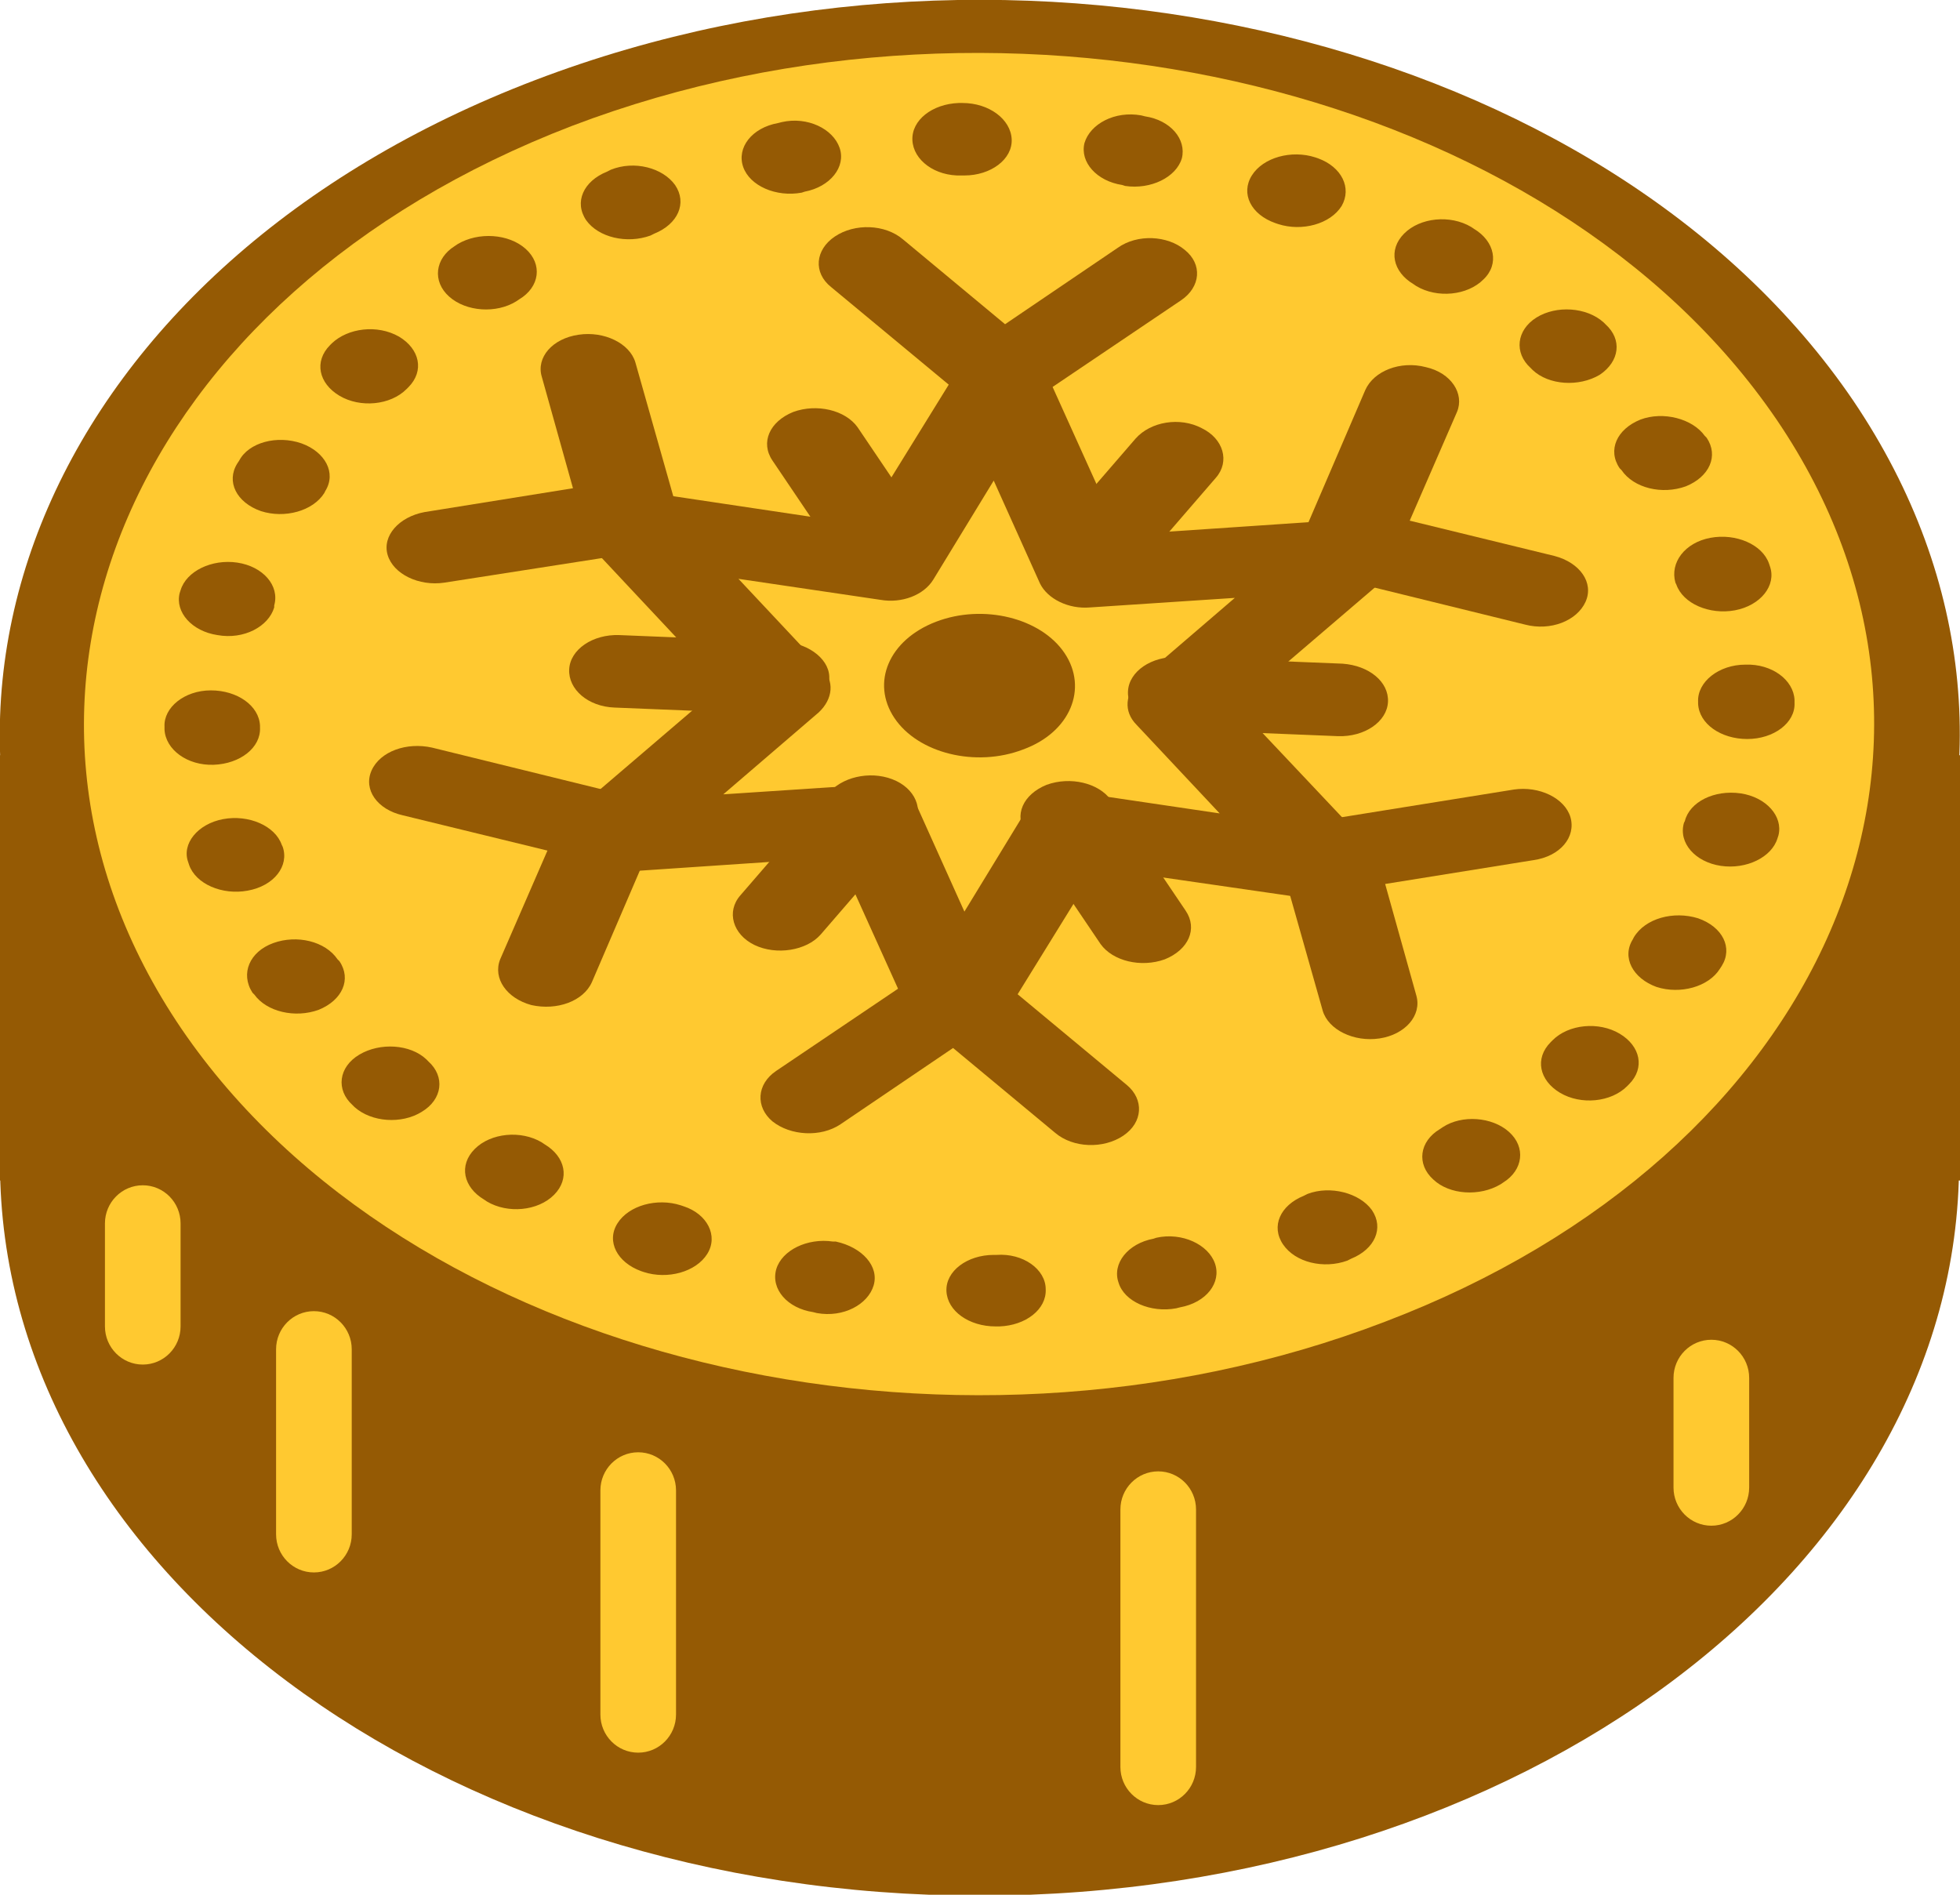 <svg
  viewBox="0 0 90 87"
  fill="none"
  xmlns="http://www.w3.org/2000/svg"
>
  <g clip-path="url(#clip0)">
    <path d="M90 34.677H0V54.205H90V34.677Z" fill="#955A04" />
    <path
      d="M44.978 87.044C69.819 87.044 89.957 71.989 89.957 53.417C89.957 34.846 69.819 19.791 44.978 19.791C20.137 19.791 0 34.846 0 53.417C0 71.989 20.137 87.044 44.978 87.044Z"
      fill="#955A04"
    />
    <path
      d="M65.426 63.794C43.285 72.245 16.193 65.633 4.905 49.039C-6.383 32.444 2.431 12.128 24.573 3.678C46.714 -4.773 73.806 1.795 85.094 18.39C96.338 35.028 87.568 55.344 65.426 63.794Z"
      fill="#955A04"
    />
    <path
      d="M63.604 60.686C43.416 68.436 18.669 62.393 8.336 47.244C-1.953 32.094 6.078 13.53 26.267 5.78C46.498 -1.926 71.245 4.116 81.578 19.266C91.867 34.415 83.835 52.98 63.604 60.686Z"
      fill="#FFC930"
    />
    <path
      fill-rule="evenodd"
      clip-rule="evenodd"
      d="M78.278 20.01L78.321 20.054L78.365 20.098C78.929 20.929 78.495 21.893 77.41 22.331C76.324 22.724 75.022 22.418 74.457 21.586L74.414 21.542L74.371 21.499C73.806 20.667 74.24 19.703 75.326 19.266C76.368 18.872 77.714 19.222 78.278 20.01ZM78.538 24.695C79.711 24.476 80.926 25.001 81.23 25.877L81.274 26.008C81.578 26.884 80.84 27.803 79.667 28.023C78.495 28.241 77.279 27.716 76.975 26.84L76.932 26.753C76.672 25.833 77.366 24.914 78.538 24.695ZM73.459 17.208C72.504 17.777 71.115 17.689 70.376 16.989L70.29 16.901C69.508 16.201 69.638 15.15 70.55 14.581C71.462 14.011 72.851 14.099 73.632 14.8L73.719 14.887C74.501 15.588 74.371 16.595 73.459 17.208ZM80.145 30.518C81.361 30.474 82.359 31.219 82.402 32.138V32.27C82.446 33.189 81.447 33.933 80.232 33.933C79.016 33.933 78.017 33.233 77.974 32.313V32.226C77.931 31.306 78.929 30.518 80.145 30.518ZM68.119 12.829C67.381 13.574 65.991 13.705 65.036 13.136L64.906 13.048C63.951 12.479 63.734 11.472 64.472 10.728C65.21 9.983 66.599 9.852 67.554 10.421L67.685 10.509C68.64 11.078 68.857 12.129 68.119 12.829ZM79.928 36.429C81.1 36.604 81.882 37.48 81.664 38.356L81.621 38.487C81.361 39.363 80.188 39.932 79.016 39.757C77.844 39.582 77.062 38.706 77.323 37.786L77.366 37.699C77.583 36.823 78.712 36.254 79.928 36.429ZM61.606 9.458C61.086 10.29 59.783 10.64 58.698 10.29L58.567 10.246C57.439 9.852 56.961 8.889 57.482 8.057C58.003 7.225 59.306 6.875 60.391 7.225L60.521 7.269C61.606 7.663 62.084 8.626 61.606 9.458ZM77.974 42.165C79.103 42.559 79.58 43.522 79.059 44.354L78.973 44.486C78.452 45.317 77.149 45.668 76.064 45.317C74.978 44.923 74.457 43.96 74.978 43.128L75.022 43.041C75.543 42.165 76.845 41.815 77.974 42.165ZM54.269 7.269C54.009 8.144 52.837 8.713 51.664 8.538L51.534 8.495C50.362 8.319 49.58 7.444 49.797 6.568C50.058 5.692 51.187 5.079 52.402 5.298L52.576 5.342C53.748 5.517 54.486 6.393 54.269 7.269ZM74.371 47.463C75.326 48.032 75.543 49.039 74.805 49.783L74.718 49.871C73.98 50.615 72.591 50.747 71.635 50.178C70.68 49.608 70.463 48.601 71.201 47.857L71.288 47.769C72.026 47.025 73.415 46.894 74.371 47.463ZM46.455 6.393C46.498 7.312 45.499 8.057 44.284 8.057H44.154C42.938 8.1 41.939 7.356 41.896 6.437C41.852 5.517 42.808 4.773 44.023 4.729H44.197C45.413 4.729 46.411 5.473 46.455 6.393ZM69.291 51.973C70.073 52.673 69.942 53.724 69.031 54.293L68.9 54.381C67.945 54.95 66.556 54.862 65.818 54.162C65.036 53.461 65.167 52.41 66.122 51.841L66.252 51.754C67.12 51.184 68.51 51.272 69.291 51.973ZM38.553 6.787C38.857 7.663 38.119 8.582 36.947 8.801L36.816 8.845C35.644 9.064 34.428 8.538 34.125 7.663C33.821 6.787 34.515 5.867 35.731 5.649L35.905 5.605C37.077 5.342 38.249 5.911 38.553 6.787ZM30.999 8.495C31.563 9.326 31.129 10.29 30.044 10.728L29.957 10.771L29.87 10.815C28.785 11.209 27.482 10.903 26.918 10.115C26.353 9.283 26.787 8.319 27.873 7.882L27.96 7.838L28.046 7.794C29.132 7.356 30.434 7.706 30.999 8.495ZM62.996 55.563C63.56 56.395 63.126 57.358 62.041 57.796L61.954 57.84L61.867 57.884C60.782 58.278 59.479 57.971 58.915 57.139C58.35 56.307 58.785 55.344 59.87 54.906L59.957 54.862L60.044 54.819C61.086 54.425 62.431 54.775 62.996 55.563ZM55.789 58.015C56.093 58.891 55.398 59.81 54.182 60.029L54.009 60.073C52.837 60.292 51.621 59.766 51.361 58.891C51.057 58.015 51.795 57.095 52.967 56.877L53.097 56.833C54.269 56.57 55.485 57.139 55.789 58.015ZM24.139 11.428C24.921 12.129 24.79 13.18 23.835 13.749L23.705 13.836C22.793 14.405 21.404 14.318 20.622 13.617C19.841 12.917 19.971 11.866 20.883 11.297L21.013 11.209C21.968 10.64 23.358 10.728 24.139 11.428ZM18.321 15.456C19.276 16.026 19.494 17.032 18.756 17.777L18.669 17.864C17.931 18.609 16.541 18.74 15.586 18.171C14.631 17.602 14.414 16.595 15.152 15.85L15.239 15.763C15.977 15.062 17.323 14.887 18.321 15.456ZM48.017 59.197C48.061 60.117 47.106 60.861 45.89 60.905H45.717C44.501 60.905 43.502 60.204 43.459 59.285C43.416 58.365 44.414 57.621 45.63 57.621H45.76C46.975 57.533 48.017 58.278 48.017 59.197ZM40.116 59.022C39.855 59.898 38.727 60.511 37.511 60.292L37.337 60.248C36.165 60.073 35.384 59.197 35.644 58.278C35.905 57.402 37.077 56.833 38.249 57.008H38.379C39.595 57.271 40.376 58.146 40.116 59.022ZM13.85 20.36C14.935 20.754 15.456 21.718 14.935 22.549L14.892 22.637C14.371 23.469 13.068 23.819 11.983 23.469C10.854 23.075 10.376 22.111 10.897 21.28L10.984 21.148C11.418 20.316 12.721 19.966 13.85 20.36ZM32.475 57.577C31.954 58.409 30.651 58.759 29.566 58.409L29.436 58.365C28.35 57.971 27.829 57.008 28.35 56.176C28.871 55.344 30.174 54.994 31.259 55.344L31.389 55.388C32.475 55.738 32.996 56.745 32.475 57.577ZM10.897 25.833C12.07 26.008 12.851 26.884 12.591 27.803V27.891C12.33 28.767 11.201 29.38 9.986 29.161C8.813 28.986 8.032 28.11 8.249 27.234L8.292 27.103C8.553 26.227 9.725 25.658 10.897 25.833ZM9.682 31.7C10.897 31.7 11.896 32.401 11.939 33.32V33.408C11.983 34.328 11.028 35.072 9.812 35.116C8.596 35.159 7.598 34.415 7.554 33.495V33.364C7.511 32.489 8.466 31.7 9.682 31.7ZM25.442 54.862C24.703 55.607 23.314 55.738 22.359 55.169L22.229 55.081C21.274 54.512 21.057 53.505 21.795 52.761C22.533 52.016 23.922 51.885 24.877 52.454L25.007 52.542C25.962 53.111 26.18 54.118 25.442 54.862ZM19.363 51.053C18.452 51.622 17.062 51.535 16.281 50.834L16.194 50.747C15.413 50.046 15.543 48.995 16.498 48.426C17.453 47.857 18.842 47.944 19.581 48.645L19.667 48.733C20.449 49.433 20.319 50.484 19.363 51.053ZM10.246 37.611C11.418 37.392 12.634 37.918 12.938 38.794L12.981 38.881C13.285 39.757 12.591 40.676 11.375 40.895C10.203 41.114 8.987 40.589 8.683 39.713L8.64 39.582C8.336 38.75 9.074 37.83 10.246 37.611ZM12.547 43.303C13.633 42.909 14.935 43.216 15.499 44.048L15.543 44.091L15.586 44.135C16.151 44.967 15.716 45.93 14.631 46.368C13.546 46.762 12.243 46.456 11.679 45.668L11.635 45.624L11.592 45.58C11.028 44.704 11.462 43.697 12.547 43.303Z"
      fill="#955A04"
    />
    <path
      fill-rule="evenodd"
      clip-rule="evenodd"
      d="M63.951 24.695C64.342 25.308 64.255 26.008 63.647 26.534L56.788 32.401L62.822 38.794C63.343 39.363 63.343 40.063 62.866 40.633C62.388 41.202 61.476 41.464 60.608 41.333L50.319 39.844L45.934 46.938C45.543 47.55 44.718 47.944 43.806 47.901C42.895 47.857 42.113 47.419 41.853 46.762L38.51 39.363L28.133 40.063C27.222 40.107 26.397 39.757 25.963 39.188C25.572 38.575 25.659 37.874 26.267 37.349L33.126 31.482L27.135 25.089C26.614 24.52 26.614 23.819 27.091 23.25C27.569 22.681 28.481 22.418 29.349 22.549L39.595 24.082L43.98 16.989C44.371 16.376 45.196 15.982 46.107 16.026C47.019 16.069 47.8 16.507 48.061 17.164L51.404 24.564L61.78 23.863C62.692 23.732 63.56 24.082 63.951 24.695ZM56.701 27.453L50.058 27.891C49.06 27.979 48.104 27.497 47.757 26.797L45.63 22.068L42.851 26.621C42.417 27.322 41.419 27.716 40.42 27.541L33.908 26.578L37.728 30.65C38.336 31.263 38.249 32.094 37.598 32.708L33.213 36.473L39.855 36.035C40.854 35.947 41.809 36.429 42.157 37.13L44.284 41.858L47.062 37.305C47.497 36.604 48.495 36.21 49.494 36.385L56.006 37.349L52.185 33.277C51.578 32.664 51.664 31.832 52.316 31.219L56.701 27.453Z"
      fill="#955A04"
    />
    <path
      fill-rule="evenodd"
      clip-rule="evenodd"
      d="M72.808 27.628C72.417 28.504 71.201 28.986 70.029 28.679L61.303 26.534C60.13 26.271 59.523 25.308 59.87 24.476L62.692 17.908C63.083 17.033 64.298 16.551 65.471 16.857C66.643 17.12 67.251 18.083 66.903 18.915L64.732 23.907L71.375 25.527C72.547 25.833 73.198 26.753 72.808 27.628Z"
      fill="#955A04"
    />
    <path
      fill-rule="evenodd"
      clip-rule="evenodd"
      d="M24.399 46.149C25.572 46.412 26.787 45.974 27.178 45.099L30 38.531C30.391 37.655 29.74 36.736 28.567 36.473L19.841 34.328C18.669 34.065 17.453 34.503 17.062 35.378C16.672 36.254 17.323 37.173 18.495 37.436L25.138 39.056L22.967 44.048C22.619 44.923 23.271 45.843 24.399 46.149Z"
      fill="#955A04"
    />
    <path
      fill-rule="evenodd"
      clip-rule="evenodd"
      d="M54.4 11.472C55.224 12.129 55.138 13.18 54.226 13.793L47.41 18.39C46.498 19.003 45.109 18.959 44.284 18.259L38.162 13.18C37.337 12.523 37.424 11.472 38.336 10.859C39.248 10.246 40.637 10.29 41.462 10.99L46.151 14.887L51.317 11.384C52.229 10.727 53.618 10.815 54.4 11.472Z"
      fill="#955A04"
    />
    <path
      fill-rule="evenodd"
      clip-rule="evenodd"
      d="M51.578 52.148C52.489 51.535 52.533 50.484 51.751 49.827L45.586 44.704C44.761 44.048 43.372 43.96 42.46 44.573L35.644 49.17C34.733 49.783 34.689 50.834 35.471 51.491C36.295 52.148 37.685 52.235 38.596 51.622L43.763 48.12L48.452 52.016C49.277 52.717 50.666 52.761 51.578 52.148Z"
      fill="#955A04"
    />
    <path
      fill-rule="evenodd"
      clip-rule="evenodd"
      d="M26.57 15.369C27.743 15.194 28.915 15.763 29.175 16.638L31.085 23.381C31.346 24.257 30.565 25.133 29.392 25.352L20.405 26.753C19.233 26.928 18.061 26.359 17.8 25.483C17.54 24.607 18.321 23.732 19.494 23.513L26.31 22.418L24.877 17.295C24.617 16.419 25.355 15.544 26.57 15.369Z"
      fill="#955A04"
    />
    <path
      fill-rule="evenodd"
      clip-rule="evenodd"
      d="M72.113 37.524C71.853 36.648 70.68 36.079 69.508 36.254L60.521 37.699C59.349 37.874 58.567 38.75 58.828 39.669L60.738 46.412C60.999 47.288 62.171 47.857 63.343 47.682C64.515 47.507 65.297 46.631 65.036 45.712L63.604 40.589L70.42 39.494C71.635 39.319 72.374 38.443 72.113 37.524Z"
      fill="#955A04"
    />
    <path
      fill-rule="evenodd"
      clip-rule="evenodd"
      d="M42.981 28.548C45.152 27.716 47.8 28.373 48.886 29.993C49.971 31.613 49.146 33.627 46.976 34.415C44.805 35.247 42.157 34.59 41.071 32.97C39.986 31.35 40.811 29.38 42.981 28.548Z"
      fill="#955A04"
    />
    <path
      fill-rule="evenodd"
      clip-rule="evenodd"
      d="M41.853 26.928C40.767 27.322 39.465 27.015 38.9 26.227L35.471 21.148C34.906 20.316 35.34 19.353 36.426 18.915C37.511 18.521 38.813 18.828 39.378 19.616L42.808 24.695C43.372 25.527 42.938 26.49 41.853 26.928Z"
      fill="#955A04"
    />
    <path
      fill-rule="evenodd"
      clip-rule="evenodd"
      d="M53.488 44.048C52.402 44.442 51.1 44.135 50.536 43.347L47.106 38.268C46.541 37.436 46.975 36.473 48.061 36.035C49.146 35.641 50.449 35.947 51.013 36.736L54.443 41.815C55.007 42.647 54.573 43.61 53.488 44.048Z"
      fill="#955A04"
    />
    <path
      fill-rule="evenodd"
      clip-rule="evenodd"
      d="M41.158 35.86C42.156 36.342 42.46 37.392 41.809 38.137L37.685 42.909C37.033 43.654 35.644 43.873 34.645 43.391C33.647 42.909 33.343 41.858 33.994 41.114L38.119 36.342C38.813 35.597 40.159 35.378 41.158 35.86Z"
      fill="#955A04"
    />
    <path
      fill-rule="evenodd"
      clip-rule="evenodd"
      d="M55.181 19.66C56.18 20.141 56.483 21.192 55.832 21.936L51.708 26.709C51.056 27.453 49.667 27.672 48.669 27.191C47.67 26.709 47.366 25.658 48.017 24.914L52.142 20.141C52.837 19.353 54.182 19.134 55.181 19.66Z"
      fill="#955A04"
    />
    <path
      fill-rule="evenodd"
      clip-rule="evenodd"
      d="M38.075 31.219C38.032 32.138 36.99 32.839 35.774 32.795L28.22 32.489C27.004 32.445 26.093 31.657 26.136 30.737C26.18 29.818 27.221 29.117 28.437 29.161L35.991 29.467C37.207 29.555 38.162 30.343 38.075 31.219Z"
      fill="#955A04"
    />
    <path
      fill-rule="evenodd"
      clip-rule="evenodd"
      d="M63.734 32.226C63.691 33.145 62.648 33.846 61.433 33.802L53.879 33.495C52.663 33.452 51.751 32.664 51.795 31.744C51.838 30.825 52.88 30.124 54.096 30.168L61.65 30.474C62.866 30.562 63.777 31.306 63.734 32.226Z"
      fill="#955A04"
    />
    <path
      fill-rule="evenodd"
      clip-rule="evenodd"
      d="M29.305 66.684C30.264 66.684 31.042 67.468 31.042 68.435V78.725C31.042 79.692 30.264 80.476 29.305 80.476C28.346 80.476 27.569 79.692 27.569 78.725V68.435C27.569 67.468 28.346 66.684 29.305 66.684Z"
      fill="#FFC930"
    />
    <path
      fill-rule="evenodd"
      clip-rule="evenodd"
      d="M53.184 67.56C54.143 67.56 54.92 68.344 54.92 69.311V81.133C54.92 82.1 54.143 82.884 53.184 82.884C52.225 82.884 51.447 82.1 51.447 81.133V69.311C51.447 68.344 52.225 67.56 53.184 67.56Z"
      fill="#FFC930"
    />
    <path
      fill-rule="evenodd"
      clip-rule="evenodd"
      d="M78.582 61.517C79.541 61.517 80.319 62.301 80.319 63.269V68.304C80.319 69.271 79.541 70.055 78.582 70.055C77.623 70.055 76.845 69.271 76.845 68.304V63.269C76.845 62.301 77.623 61.517 78.582 61.517Z"
      fill="#FFC930"
    />
    <path
      fill-rule="evenodd"
      clip-rule="evenodd"
      d="M14.414 60.204C15.373 60.204 16.151 60.988 16.151 61.955V70.449C16.151 71.417 15.373 72.201 14.414 72.201C13.455 72.201 12.677 71.417 12.677 70.449V61.955C12.677 60.988 13.455 60.204 14.414 60.204Z"
      fill="#FFC930"
    />
    <path
      fill-rule="evenodd"
      clip-rule="evenodd"
      d="M6.556 54.424C7.515 54.424 8.292 55.208 8.292 56.176V60.904C8.292 61.872 7.515 62.656 6.556 62.656C5.597 62.656 4.819 61.872 4.819 60.904V56.176C4.819 55.208 5.597 54.424 6.556 54.424Z"
      fill="#FFC930"
    />
  </g>
  <defs>
    <clipPath id="clip0">
      <rect width="90" height="87" fill="white" />
    </clipPath>
  </defs>
</svg>